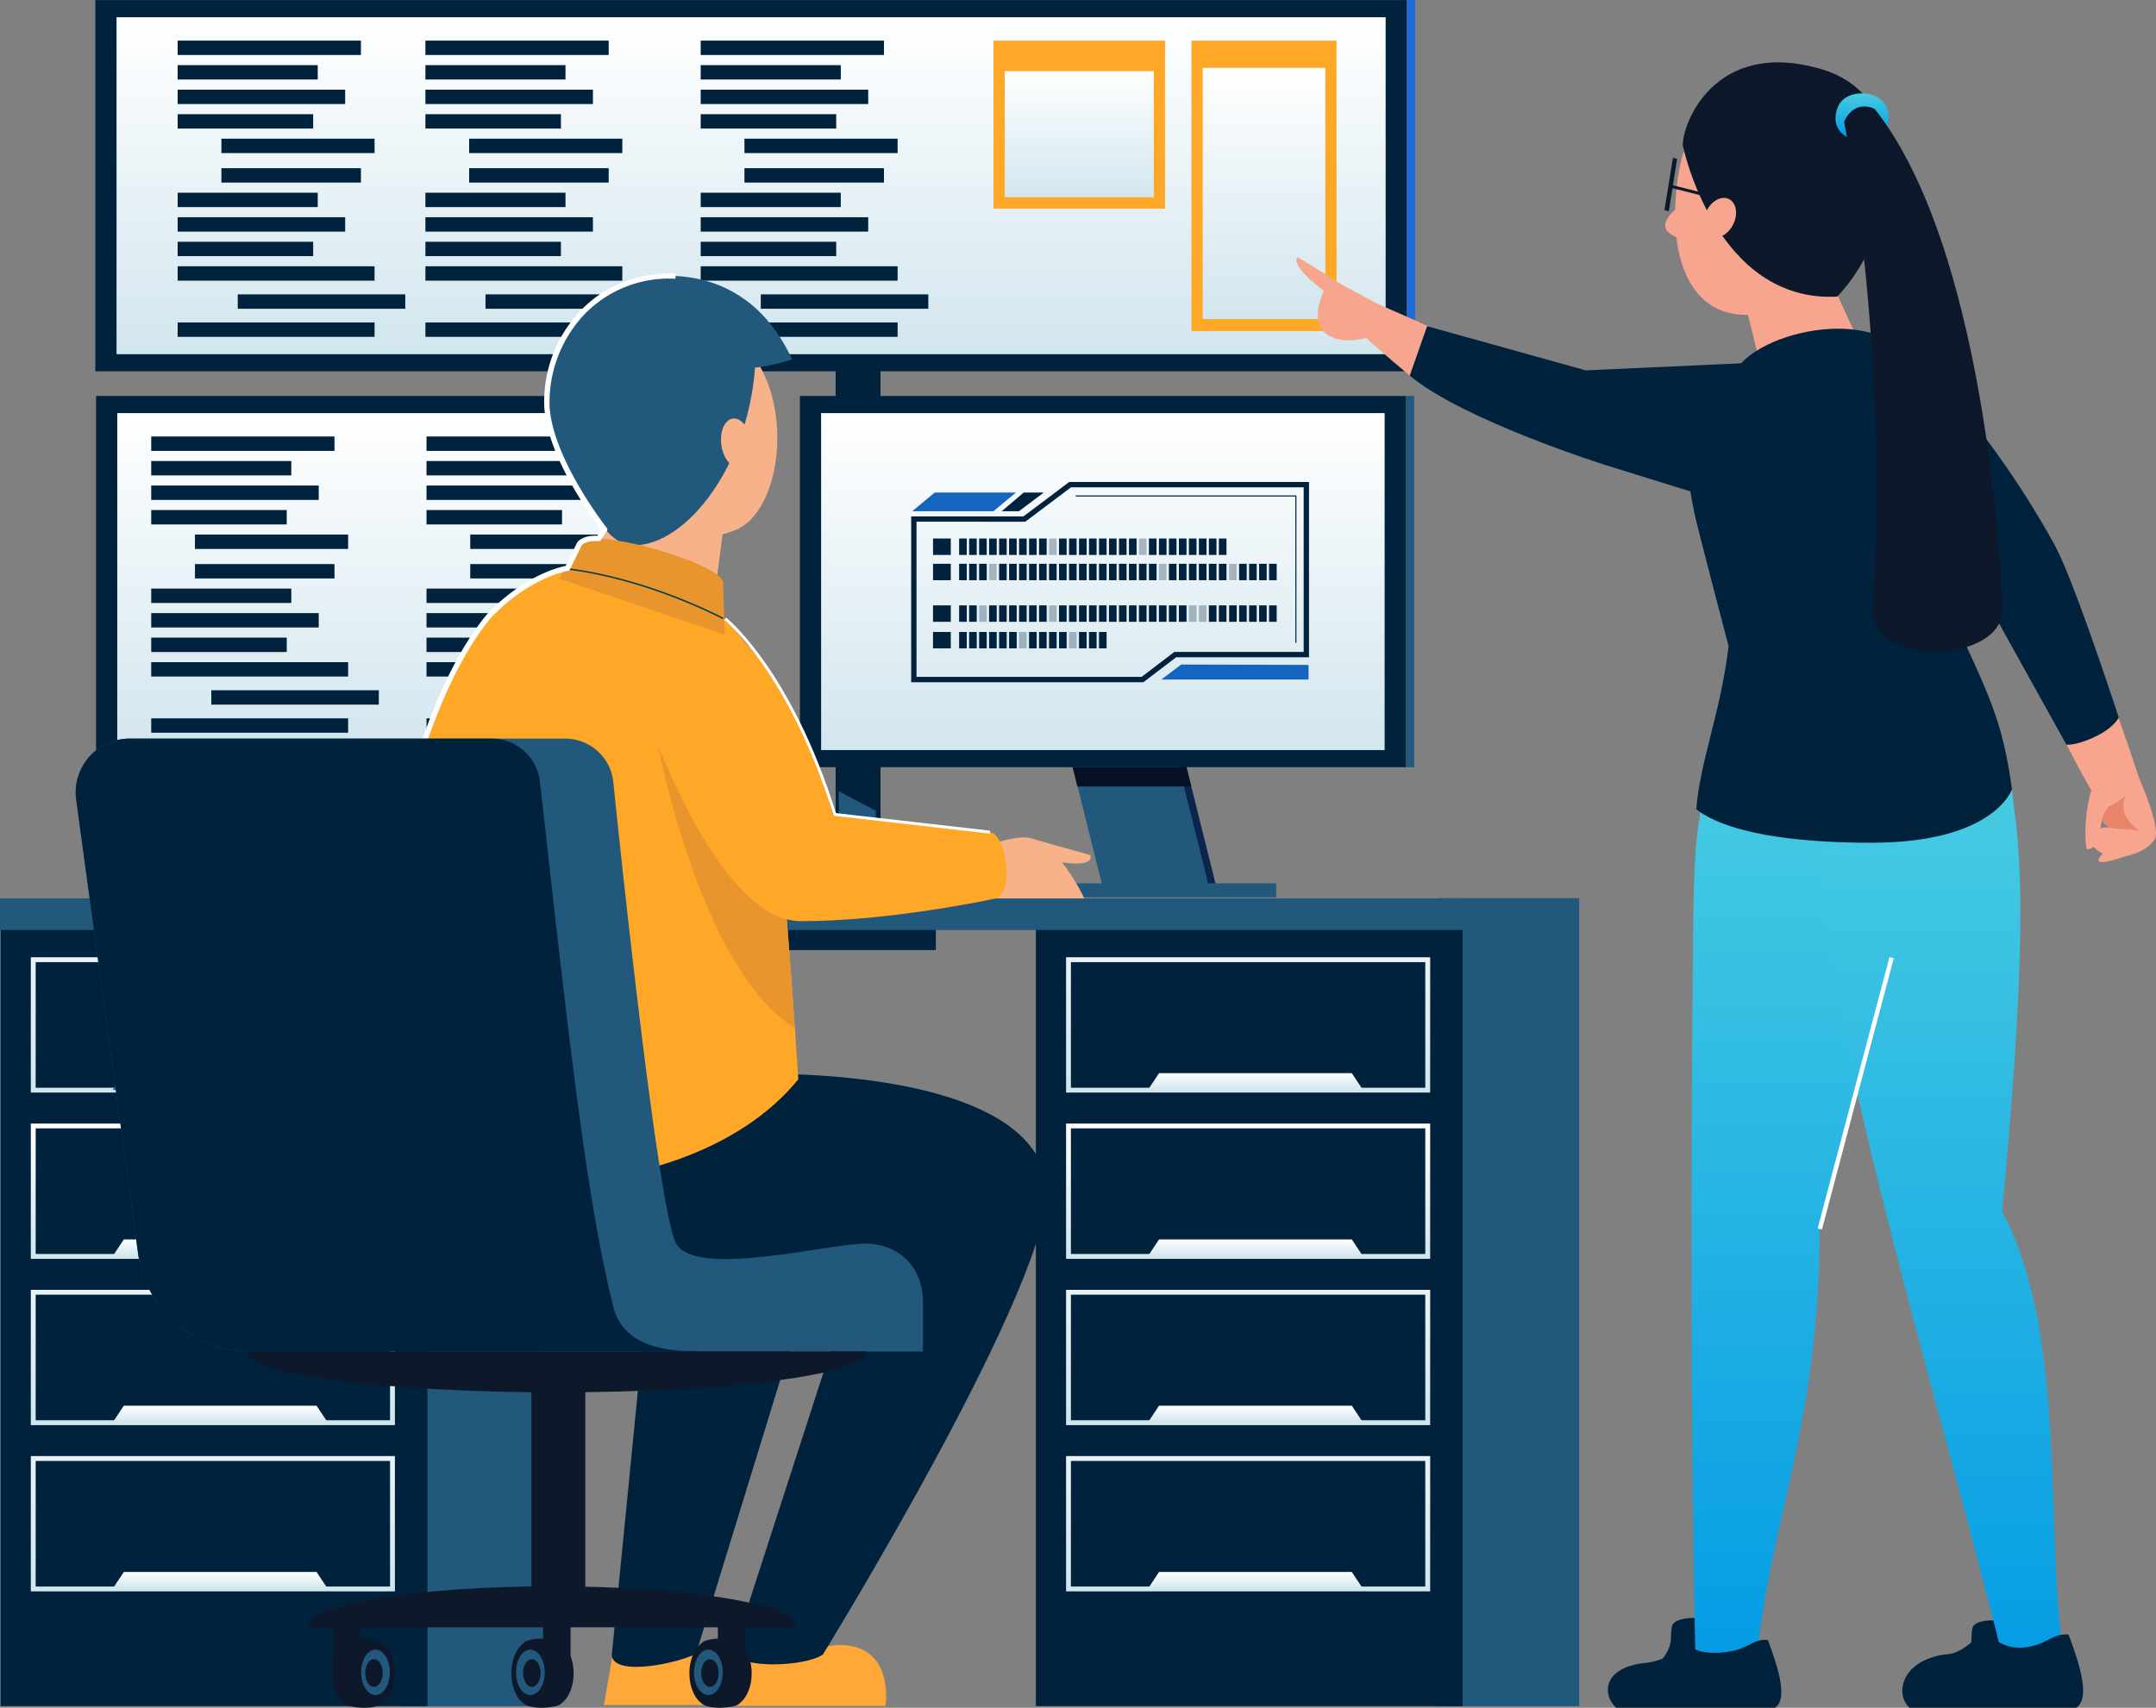 <svg id="Grupo_61698" data-name="Grupo 61698" xmlns="http://www.w3.org/2000/svg" xmlns:xlink="http://www.w3.org/1999/xlink" width="423.315" height="335.39" viewBox="0 0 423.315 335.39">
  <rect x="0" y="0" width="423.315" height="335.39" fill="#808080" stroke="none"/>
  <defs>
    <linearGradient id="linear-gradient" x1="0.5" x2="0.5" y2="1" gradientUnits="objectBoundingBox">
      <stop offset="0" stop-color="#fff"/>
      <stop offset="1" stop-color="#d2e6ee"/>
    </linearGradient>
    <linearGradient id="linear-gradient-21" x1="0.5" x2="0.5" y2="1" gradientUnits="objectBoundingBox">
      <stop offset="0" stop-color="#4dd0e1"/>
      <stop offset="1" stop-color="#039be5"/>
    </linearGradient>
  </defs>
  <g id="Grupo_61666" data-name="Grupo 61666" transform="translate(0 0)">
    <g id="Grupo_61627" data-name="Grupo 61627" transform="translate(151.955 44.013)">
      <rect id="Rectángulo_29704" data-name="Rectángulo 29704" width="31.785" height="14.792" transform="translate(0 127.776)" fill="#00223d"/>
      <rect id="Rectángulo_29705" data-name="Rectángulo 29705" width="8.812" height="132.182" transform="translate(12.116)" fill="#00223d"/>
      <path id="Trazado_131892" data-name="Trazado 131892" d="M944.393,1331.175l7.347,3.885v12.5h-7.347S944.6,1331.386,944.393,1331.175Z" transform="translate(-931.735 -1219.841)" fill="#21587b"/>
    </g>
    <g id="Grupo_61640" data-name="Grupo 61640" transform="translate(0 176.392)">
      <g id="Grupo_61633" data-name="Grupo 61633" transform="translate(0.121 5.719)">
        <rect id="Rectángulo_29706" data-name="Rectángulo 29706" width="27.621" height="152.955" transform="translate(79.067)" fill="#21587b"/>
        <g id="Grupo_61632" data-name="Grupo 61632">
          <rect id="Rectángulo_29707" data-name="Rectángulo 29707" width="83.797" height="152.955" fill="#00223d"/>
          <g id="Grupo_61628" data-name="Grupo 61628" transform="translate(5.929 5.887)">
            <path id="Trazado_131893" data-name="Trazado 131893" d="M726.763,1417.283h-71.49v-26.575h71.49Zm-70.534-.955h69.578v-24.664H656.23Z" transform="translate(-655.273 -1390.708)" fill="url(#linear-gradient)"/>
            <path id="Trazado_131894" data-name="Trazado 131894" d="M726.8,1435.509H684.567l2.192-3.3h37.848Z" transform="translate(-668.501 -1409.449)" fill="#1b57b3"/>
          </g>
          <g id="Grupo_61629" data-name="Grupo 61629" transform="translate(5.929 38.541)">
            <path id="Trazado_131895" data-name="Trazado 131895" d="M726.763,1476.824h-71.49v-26.575h71.49Zm-70.534-.955h69.578V1451.2H656.23Z" transform="translate(-655.273 -1450.249)" fill="url(#linear-gradient)"/>
            <path id="Trazado_131896" data-name="Trazado 131896" d="M726.8,1495.049H684.567l2.192-3.3h37.848Z" transform="translate(-668.501 -1468.99)" fill="url(#linear-gradient)"/>
          </g>
          <g id="Grupo_61630" data-name="Grupo 61630" transform="translate(5.929 71.195)">
            <path id="Trazado_131897" data-name="Trazado 131897" d="M726.763,1536.364h-71.49v-26.575h71.49Zm-70.534-.955h69.578v-24.664H656.23Z" transform="translate(-655.273 -1509.789)" fill="url(#linear-gradient)"/>
            <path id="Trazado_131898" data-name="Trazado 131898" d="M726.8,1554.589H684.567l2.192-3.3h37.848Z" transform="translate(-668.501 -1528.53)" fill="url(#linear-gradient)"/>
          </g>
          <g id="Grupo_61631" data-name="Grupo 61631" transform="translate(5.929 103.849)">
            <path id="Trazado_131899" data-name="Trazado 131899" d="M726.763,1595.905h-71.49V1569.33h71.49Zm-70.534-.956h69.578v-24.664H656.23Z" transform="translate(-655.273 -1569.33)" fill="url(#linear-gradient)"/>
            <path id="Trazado_131900" data-name="Trazado 131900" d="M726.8,1614.13H684.567l2.192-3.3h37.848Z" transform="translate(-668.501 -1588.071)" fill="url(#linear-gradient)"/>
          </g>
        </g>
      </g>
      <g id="Grupo_61639" data-name="Grupo 61639" transform="translate(203.383)">
        <rect id="Rectángulo_29708" data-name="Rectángulo 29708" width="27.621" height="158.674" transform="translate(79.067)" fill="#21587b"/>
        <g id="Grupo_61638" data-name="Grupo 61638" transform="translate(0 5.719)">
          <rect id="Rectángulo_29709" data-name="Rectángulo 29709" width="83.797" height="152.955" fill="#00223d"/>
          <g id="Grupo_61634" data-name="Grupo 61634" transform="translate(5.929 5.887)">
            <path id="Trazado_131901" data-name="Trazado 131901" d="M1097.385,1417.283H1025.9v-26.575h71.49Zm-70.534-.955h69.577v-24.664h-69.577Z" transform="translate(-1025.895 -1390.708)" fill="url(#linear-gradient)"/>
            <path id="Trazado_131902" data-name="Trazado 131902" d="M1097.42,1435.509h-42.231l2.192-3.3h37.848Z" transform="translate(-1039.123 -1409.449)" fill="url(#linear-gradient)"/>
          </g>
          <g id="Grupo_61635" data-name="Grupo 61635" transform="translate(5.929 38.541)">
            <path id="Trazado_131903" data-name="Trazado 131903" d="M1097.385,1476.824H1025.9v-26.575h71.49Zm-70.534-.955h69.577V1451.2h-69.577Z" transform="translate(-1025.895 -1450.249)" fill="url(#linear-gradient)"/>
            <path id="Trazado_131904" data-name="Trazado 131904" d="M1097.42,1495.049h-42.231l2.192-3.3h37.848Z" transform="translate(-1039.123 -1468.99)" fill="url(#linear-gradient)"/>
          </g>
          <g id="Grupo_61636" data-name="Grupo 61636" transform="translate(5.929 71.195)">
            <path id="Trazado_131905" data-name="Trazado 131905" d="M1097.385,1536.364H1025.9v-26.575h71.49Zm-70.534-.955h69.577v-24.664h-69.577Z" transform="translate(-1025.895 -1509.789)" fill="url(#linear-gradient)"/>
            <path id="Trazado_131906" data-name="Trazado 131906" d="M1097.42,1554.589h-42.231l2.192-3.3h37.848Z" transform="translate(-1039.123 -1528.53)" fill="url(#linear-gradient)"/>
          </g>
          <g id="Grupo_61637" data-name="Grupo 61637" transform="translate(5.929 103.849)">
            <path id="Trazado_131907" data-name="Trazado 131907" d="M1097.385,1595.905H1025.9V1569.33h71.49Zm-70.534-.956h69.577v-24.664h-69.577Z" transform="translate(-1025.895 -1569.33)" fill="url(#linear-gradient)"/>
            <path id="Trazado_131908" data-name="Trazado 131908" d="M1097.42,1614.13h-42.231l2.192-3.3h37.848Z" transform="translate(-1039.123 -1588.071)" fill="url(#linear-gradient)"/>
          </g>
        </g>
      </g>
      <rect id="Rectángulo_29710" data-name="Rectángulo 29710" width="287.182" height="6.21" transform="translate(0 0.04)" fill="#21587b"/>
    </g>
    <g id="Grupo_61647" data-name="Grupo 61647" transform="translate(18.859 77.747)">
      <g id="Grupo_61641" data-name="Grupo 61641" transform="translate(41.886 26.046)">
        <path id="Trazado_131909" data-name="Trazado 131909" d="M796.336,1308.623H775.458l-17.821-71.451h20.878Z" transform="translate(-756.192 -1237.172)" fill="#0b254d"/>
        <path id="Trazado_131910" data-name="Trazado 131910" d="M793.7,1308.623H772.823L755,1237.172H775.88Z" transform="translate(-755.002 -1237.172)" fill="#2475f2"/>
        <path id="Trazado_131911" data-name="Trazado 131911" d="M799.554,1326.431H777.2l-.939-3.763h22.355Z" transform="translate(-764.602 -1275.779)" fill="#0b254d"/>
      </g>
      <g id="Grupo_61646" data-name="Grupo 61646">
        <rect id="Rectángulo_29711" data-name="Rectángulo 29711" width="118.971" height="72.902" transform="translate(0 0.019)" fill="#00223d"/>
        <rect id="Rectángulo_29712" data-name="Rectángulo 29712" width="110.644" height="66.178" transform="translate(4.164 3.381)" fill="url(#linear-gradient)"/>
        <g id="Grupo_61643" data-name="Grupo 61643" transform="translate(10.832 7.976)">
          <g id="Grupo_61642" data-name="Grupo 61642">
            <rect id="Rectángulo_29713" data-name="Rectángulo 29713" width="35.983" height="2.823" fill="#00223d"/>
            <rect id="Rectángulo_29714" data-name="Rectángulo 29714" width="27.504" height="2.823" transform="translate(0 4.816)" fill="#00223d"/>
            <rect id="Rectángulo_29715" data-name="Rectángulo 29715" width="32.89" height="2.823" transform="translate(0 9.631)" fill="#00223d"/>
            <rect id="Rectángulo_29716" data-name="Rectángulo 29716" width="26.606" height="2.823" transform="translate(0 14.447)" fill="#00223d"/>
            <rect id="Rectángulo_29717" data-name="Rectángulo 29717" width="30.072" height="2.823" transform="translate(8.589 19.263)" fill="#00223d"/>
            <rect id="Rectángulo_29718" data-name="Rectángulo 29718" width="27.394" height="2.823" transform="translate(8.589 25.055)" fill="#00223d"/>
            <rect id="Rectángulo_29719" data-name="Rectángulo 29719" width="27.504" height="2.823" transform="translate(0 29.871)" fill="#00223d"/>
            <rect id="Rectángulo_29720" data-name="Rectángulo 29720" width="32.89" height="2.823" transform="translate(0 34.687)" fill="#00223d"/>
            <rect id="Rectángulo_29721" data-name="Rectángulo 29721" width="26.606" height="2.823" transform="translate(0 39.502)" fill="#00223d"/>
            <rect id="Rectángulo_29722" data-name="Rectángulo 29722" width="38.661" height="2.823" transform="translate(0 44.318)" fill="#00223d"/>
            <rect id="Rectángulo_29723" data-name="Rectángulo 29723" width="32.89" height="2.823" transform="translate(11.798 49.836)" fill="#00223d"/>
            <rect id="Rectángulo_29724" data-name="Rectángulo 29724" width="38.661" height="2.823" transform="translate(0 55.354)" fill="#00223d"/>
          </g>
        </g>
        <g id="Grupo_61645" data-name="Grupo 61645" transform="translate(64.883 7.976)">
          <g id="Grupo_61644" data-name="Grupo 61644">
            <rect id="Rectángulo_29725" data-name="Rectángulo 29725" width="35.983" height="2.823" fill="#00223d"/>
            <rect id="Rectángulo_29726" data-name="Rectángulo 29726" width="27.504" height="2.823" transform="translate(0 4.816)" fill="#00223d"/>
            <rect id="Rectángulo_29727" data-name="Rectángulo 29727" width="32.89" height="2.823" transform="translate(0 9.631)" fill="#00223d"/>
            <rect id="Rectángulo_29728" data-name="Rectángulo 29728" width="26.607" height="2.823" transform="translate(0 14.447)" fill="#00223d"/>
            <rect id="Rectángulo_29729" data-name="Rectángulo 29729" width="30.072" height="2.823" transform="translate(8.589 19.263)" fill="#00223d"/>
            <rect id="Rectángulo_29730" data-name="Rectángulo 29730" width="27.394" height="2.823" transform="translate(8.589 25.055)" fill="#00223d"/>
            <rect id="Rectángulo_29731" data-name="Rectángulo 29731" width="27.504" height="2.823" transform="translate(0 29.871)" fill="#00223d"/>
            <rect id="Rectángulo_29732" data-name="Rectángulo 29732" width="32.89" height="2.823" transform="translate(0 34.687)" fill="#00223d"/>
            <rect id="Rectángulo_29733" data-name="Rectángulo 29733" width="26.607" height="2.823" transform="translate(0 39.502)" fill="#00223d"/>
            <rect id="Rectángulo_29734" data-name="Rectángulo 29734" width="38.661" height="2.823" transform="translate(0 44.318)" fill="#00223d"/>
            <rect id="Rectángulo_29735" data-name="Rectángulo 29735" width="32.89" height="2.823" transform="translate(11.798 49.836)" fill="#00223d"/>
            <rect id="Rectángulo_29736" data-name="Rectángulo 29736" width="38.661" height="2.823" transform="translate(0 55.354)" fill="#00223d"/>
          </g>
        </g>
        <rect id="Rectángulo_29737" data-name="Rectángulo 29737" width="1.638" height="72.919" transform="translate(118.962)" fill="#15458c"/>
      </g>
      <rect id="Rectángulo_29738" data-name="Rectángulo 29738" width="57.283" height="2.742" transform="translate(36.225 95.738)" fill="#2475f2"/>
    </g>
    <g id="Grupo_61657" data-name="Grupo 61657" transform="translate(157.055 77.747)">
      <g id="Grupo_61648" data-name="Grupo 61648" transform="translate(41.886 26.046)">
        <path id="Trazado_131912" data-name="Trazado 131912" d="M1048.318,1308.623H1027.44l-17.821-71.451H1030.5Z" transform="translate(-1008.174 -1237.172)" fill="#0b254d"/>
        <path id="Trazado_131913" data-name="Trazado 131913" d="M1045.682,1308.623H1024.8l-17.82-71.451h20.878Z" transform="translate(-1006.984 -1237.172)" fill="#21587b"/>
        <path id="Trazado_131914" data-name="Trazado 131914" d="M1051.535,1326.431h-22.354l-.938-3.763H1050.6Z" transform="translate(-1016.584 -1275.779)" fill="#051226"/>
      </g>
      <g id="Grupo_61656" data-name="Grupo 61656">
        <rect id="Rectángulo_29739" data-name="Rectángulo 29739" width="118.971" height="72.902" transform="translate(0 0.019)" fill="#00223d"/>
        <rect id="Rectángulo_29740" data-name="Rectángulo 29740" width="110.644" height="66.178" transform="translate(4.164 3.381)" fill="url(#linear-gradient)"/>
        <g id="Grupo_61655" data-name="Grupo 61655" transform="translate(21.849 16.911)">
          <g id="Grupo_61650" data-name="Grupo 61650">
            <path id="Trazado_131915" data-name="Trazado 131915" d="M1016.045,1259.836H970.451V1227.27H992.5l8.977-6.754h47.083v34.427H1022.47Zm-44.547-1.047h44.193l6.424-4.893h25.4v-32.332H1001.83l-8.977,6.753H971.5Z" transform="translate(-970.451 -1220.516)" fill="#00223d"/>
            <g id="Grupo_61649" data-name="Grupo 61649" transform="translate(0.21 2.074)">
              <path id="Trazado_131916" data-name="Trazado 131916" d="M991.184,1224.3l-4.4,3.661H970.834l4.405-3.661Z" transform="translate(-970.834 -1224.298)" fill="#1565c0"/>
              <path id="Trazado_131917" data-name="Trazado 131917" d="M1011.12,1224.3l-4.857,3.661h-3.388l4.3-3.661Z" transform="translate(-985.302 -1224.298)" fill="#00223d"/>
            </g>
            <path id="Trazado_131918" data-name="Trazado 131918" d="M1063.9,1285.88l-3.915,2.95H1088.9v-2.875Z" transform="translate(-1010.881 -1250.032)" fill="#1565c0"/>
            <path id="Trazado_131919" data-name="Trazado 131919" d="M1072.686,1254.246h-.209v-28.713h-43.124v-.21h43.334Z" transform="translate(-997.049 -1222.687)" fill="#00223d"/>
          </g>
          <g id="Grupo_61651" data-name="Grupo 61651" transform="translate(4.291 11.101)">
            <rect id="Rectángulo_29741" data-name="Rectángulo 29741" width="3.484" height="3.225" fill="#00223d"/>
            <rect id="Rectángulo_29742" data-name="Rectángulo 29742" width="1.497" height="3.225" transform="translate(5.123)" fill="#00223d"/>
            <rect id="Rectángulo_29743" data-name="Rectángulo 29743" width="1.497" height="3.225" transform="translate(7.084)" fill="#00223d"/>
            <rect id="Rectángulo_29744" data-name="Rectángulo 29744" width="1.497" height="3.225" transform="translate(9.046)" fill="#00223d"/>
            <rect id="Rectángulo_29745" data-name="Rectángulo 29745" width="1.497" height="3.225" transform="translate(11.007)" fill="#00223d"/>
            <rect id="Rectángulo_29746" data-name="Rectángulo 29746" width="1.497" height="3.225" transform="translate(12.968)" fill="#00223d"/>
            <rect id="Rectángulo_29747" data-name="Rectángulo 29747" width="1.497" height="3.225" transform="translate(14.93)" fill="#00223d"/>
            <rect id="Rectángulo_29748" data-name="Rectángulo 29748" width="1.497" height="3.225" transform="translate(16.891)" fill="#00223d"/>
            <rect id="Rectángulo_29749" data-name="Rectángulo 29749" width="1.497" height="3.225" transform="translate(18.852)" fill="#00223d"/>
            <rect id="Rectángulo_29750" data-name="Rectángulo 29750" width="1.497" height="3.225" transform="translate(20.814)" fill="#00223d"/>
            <rect id="Rectángulo_29751" data-name="Rectángulo 29751" width="1.497" height="3.225" transform="translate(22.775)" fill="#00223d" opacity="0.3"/>
            <rect id="Rectángulo_29752" data-name="Rectángulo 29752" width="1.497" height="3.225" transform="translate(24.736)" fill="#00223d"/>
            <rect id="Rectángulo_29753" data-name="Rectángulo 29753" width="1.497" height="3.225" transform="translate(26.698)" fill="#00223d"/>
            <rect id="Rectángulo_29754" data-name="Rectángulo 29754" width="1.497" height="3.225" transform="translate(28.659)" fill="#00223d"/>
            <rect id="Rectángulo_29755" data-name="Rectángulo 29755" width="1.497" height="3.225" transform="translate(30.62)" fill="#00223d"/>
            <rect id="Rectángulo_29756" data-name="Rectángulo 29756" width="1.497" height="3.225" transform="translate(32.582)" fill="#00223d"/>
            <rect id="Rectángulo_29757" data-name="Rectángulo 29757" width="1.497" height="3.225" transform="translate(34.543)" fill="#00223d"/>
            <rect id="Rectángulo_29758" data-name="Rectángulo 29758" width="1.497" height="3.225" transform="translate(36.505)" fill="#00223d"/>
            <rect id="Rectángulo_29759" data-name="Rectángulo 29759" width="1.497" height="3.225" transform="translate(38.466)" fill="#00223d"/>
            <rect id="Rectángulo_29760" data-name="Rectángulo 29760" width="1.497" height="3.225" transform="translate(40.427)" fill="#00223d" opacity="0.3"/>
            <rect id="Rectángulo_29761" data-name="Rectángulo 29761" width="1.497" height="3.225" transform="translate(42.389)" fill="#00223d"/>
            <rect id="Rectángulo_29762" data-name="Rectángulo 29762" width="1.497" height="3.225" transform="translate(44.35)" fill="#00223d"/>
            <rect id="Rectángulo_29763" data-name="Rectángulo 29763" width="1.497" height="3.225" transform="translate(46.311)" fill="#00223d"/>
            <rect id="Rectángulo_29764" data-name="Rectángulo 29764" width="1.497" height="3.225" transform="translate(48.273)" fill="#00223d"/>
            <rect id="Rectángulo_29765" data-name="Rectángulo 29765" width="1.497" height="3.225" transform="translate(50.234)" fill="#00223d"/>
            <rect id="Rectángulo_29766" data-name="Rectángulo 29766" width="1.497" height="3.225" transform="translate(52.195)" fill="#00223d"/>
            <rect id="Rectángulo_29767" data-name="Rectángulo 29767" width="1.497" height="3.225" transform="translate(54.157)" fill="#00223d"/>
            <rect id="Rectángulo_29768" data-name="Rectángulo 29768" width="1.497" height="3.225" transform="translate(56.118)" fill="#00223d"/>
          </g>
          <g id="Grupo_61652" data-name="Grupo 61652" transform="translate(4.291 16.065)">
            <rect id="Rectángulo_29769" data-name="Rectángulo 29769" width="3.484" height="3.225" fill="#00223d"/>
            <rect id="Rectángulo_29770" data-name="Rectángulo 29770" width="1.497" height="3.225" transform="translate(5.123)" fill="#00223d"/>
            <rect id="Rectángulo_29771" data-name="Rectángulo 29771" width="1.497" height="3.225" transform="translate(7.084)" fill="#00223d"/>
            <rect id="Rectángulo_29772" data-name="Rectángulo 29772" width="1.497" height="3.225" transform="translate(9.046)" fill="#00223d"/>
            <rect id="Rectángulo_29773" data-name="Rectángulo 29773" width="1.497" height="3.225" transform="translate(11.007)" fill="#00223d" opacity="0.3"/>
            <rect id="Rectángulo_29774" data-name="Rectángulo 29774" width="1.497" height="3.225" transform="translate(12.968)" fill="#00223d"/>
            <rect id="Rectángulo_29775" data-name="Rectángulo 29775" width="1.497" height="3.225" transform="translate(14.93)" fill="#00223d"/>
            <rect id="Rectángulo_29776" data-name="Rectángulo 29776" width="1.497" height="3.225" transform="translate(16.891)" fill="#00223d"/>
            <rect id="Rectángulo_29777" data-name="Rectángulo 29777" width="1.497" height="3.225" transform="translate(18.852)" fill="#00223d"/>
            <rect id="Rectángulo_29778" data-name="Rectángulo 29778" width="1.497" height="3.225" transform="translate(20.814)" fill="#00223d"/>
            <rect id="Rectángulo_29779" data-name="Rectángulo 29779" width="1.497" height="3.225" transform="translate(22.775)" fill="#00223d"/>
            <rect id="Rectángulo_29780" data-name="Rectángulo 29780" width="1.497" height="3.225" transform="translate(24.736)" fill="#00223d"/>
            <rect id="Rectángulo_29781" data-name="Rectángulo 29781" width="1.497" height="3.225" transform="translate(26.698)" fill="#00223d"/>
            <rect id="Rectángulo_29782" data-name="Rectángulo 29782" width="1.497" height="3.225" transform="translate(28.659)" fill="#00223d"/>
            <rect id="Rectángulo_29783" data-name="Rectángulo 29783" width="1.497" height="3.225" transform="translate(30.62)" fill="#00223d"/>
            <rect id="Rectángulo_29784" data-name="Rectángulo 29784" width="1.497" height="3.225" transform="translate(32.582)" fill="#00223d"/>
            <rect id="Rectángulo_29785" data-name="Rectángulo 29785" width="1.497" height="3.225" transform="translate(34.543)" fill="#00223d"/>
            <rect id="Rectángulo_29786" data-name="Rectángulo 29786" width="1.497" height="3.225" transform="translate(36.505)" fill="#00223d"/>
            <rect id="Rectángulo_29787" data-name="Rectángulo 29787" width="1.497" height="3.225" transform="translate(38.466)" fill="#00223d"/>
            <rect id="Rectángulo_29788" data-name="Rectángulo 29788" width="1.497" height="3.225" transform="translate(40.427)" fill="#00223d"/>
            <rect id="Rectángulo_29789" data-name="Rectángulo 29789" width="1.497" height="3.225" transform="translate(42.389)" fill="#00223d"/>
            <rect id="Rectángulo_29790" data-name="Rectángulo 29790" width="1.497" height="3.225" transform="translate(44.35)" fill="#00223d" opacity="0.3"/>
            <rect id="Rectángulo_29791" data-name="Rectángulo 29791" width="1.497" height="3.225" transform="translate(46.311)" fill="#00223d"/>
            <rect id="Rectángulo_29792" data-name="Rectángulo 29792" width="1.497" height="3.225" transform="translate(48.273)" fill="#00223d"/>
            <rect id="Rectángulo_29793" data-name="Rectángulo 29793" width="1.497" height="3.225" transform="translate(50.234)" fill="#00223d"/>
            <rect id="Rectángulo_29794" data-name="Rectángulo 29794" width="1.497" height="3.225" transform="translate(52.195)" fill="#00223d"/>
            <rect id="Rectángulo_29795" data-name="Rectángulo 29795" width="1.497" height="3.225" transform="translate(54.157)" fill="#00223d"/>
            <rect id="Rectángulo_29796" data-name="Rectángulo 29796" width="1.497" height="3.225" transform="translate(56.118)" fill="#00223d"/>
            <rect id="Rectángulo_29797" data-name="Rectángulo 29797" width="1.497" height="3.225" transform="translate(58.131)" fill="#00223d" opacity="0.3"/>
            <rect id="Rectángulo_29798" data-name="Rectángulo 29798" width="1.497" height="3.225" transform="translate(60.093)" fill="#00223d"/>
            <rect id="Rectángulo_29799" data-name="Rectángulo 29799" width="1.497" height="3.225" transform="translate(62.054)" fill="#00223d"/>
            <rect id="Rectángulo_29800" data-name="Rectángulo 29800" width="1.497" height="3.225" transform="translate(64.015)" fill="#00223d"/>
            <rect id="Rectángulo_29801" data-name="Rectángulo 29801" width="1.497" height="3.225" transform="translate(65.977)" fill="#00223d"/>
          </g>
          <g id="Grupo_61653" data-name="Grupo 61653" transform="translate(4.291 24.233)">
            <rect id="Rectángulo_29802" data-name="Rectángulo 29802" width="3.484" height="3.225" fill="#00223d"/>
            <rect id="Rectángulo_29803" data-name="Rectángulo 29803" width="1.497" height="3.225" transform="translate(5.123)" fill="#00223d"/>
            <rect id="Rectángulo_29804" data-name="Rectángulo 29804" width="1.497" height="3.225" transform="translate(7.084)" fill="#00223d"/>
            <rect id="Rectángulo_29805" data-name="Rectángulo 29805" width="1.497" height="3.225" transform="translate(9.046)" fill="#00223d" opacity="0.3"/>
            <rect id="Rectángulo_29806" data-name="Rectángulo 29806" width="1.497" height="3.225" transform="translate(11.007)" fill="#00223d"/>
            <rect id="Rectángulo_29807" data-name="Rectángulo 29807" width="1.497" height="3.225" transform="translate(12.968)" fill="#00223d"/>
            <rect id="Rectángulo_29808" data-name="Rectángulo 29808" width="1.497" height="3.225" transform="translate(14.93)" fill="#00223d"/>
            <rect id="Rectángulo_29809" data-name="Rectángulo 29809" width="1.497" height="3.225" transform="translate(16.891)" fill="#00223d"/>
            <rect id="Rectángulo_29810" data-name="Rectángulo 29810" width="1.497" height="3.225" transform="translate(18.852)" fill="#00223d"/>
            <rect id="Rectángulo_29811" data-name="Rectángulo 29811" width="1.497" height="3.225" transform="translate(20.814)" fill="#00223d"/>
            <rect id="Rectángulo_29812" data-name="Rectángulo 29812" width="1.497" height="3.225" transform="translate(22.775)" fill="#00223d" opacity="0.3"/>
            <rect id="Rectángulo_29813" data-name="Rectángulo 29813" width="1.497" height="3.225" transform="translate(24.736)" fill="#00223d"/>
            <rect id="Rectángulo_29814" data-name="Rectángulo 29814" width="1.497" height="3.225" transform="translate(26.698)" fill="#00223d"/>
            <rect id="Rectángulo_29815" data-name="Rectángulo 29815" width="1.497" height="3.225" transform="translate(28.659)" fill="#00223d"/>
            <rect id="Rectángulo_29816" data-name="Rectángulo 29816" width="1.497" height="3.225" transform="translate(30.62)" fill="#00223d"/>
            <rect id="Rectángulo_29817" data-name="Rectángulo 29817" width="1.497" height="3.225" transform="translate(32.582)" fill="#00223d"/>
            <rect id="Rectángulo_29818" data-name="Rectángulo 29818" width="1.497" height="3.225" transform="translate(34.543)" fill="#00223d"/>
            <rect id="Rectángulo_29819" data-name="Rectángulo 29819" width="1.497" height="3.225" transform="translate(36.505)" fill="#00223d"/>
            <rect id="Rectángulo_29820" data-name="Rectángulo 29820" width="1.497" height="3.225" transform="translate(38.466)" fill="#00223d"/>
            <rect id="Rectángulo_29821" data-name="Rectángulo 29821" width="1.497" height="3.225" transform="translate(40.427)" fill="#00223d"/>
            <rect id="Rectángulo_29822" data-name="Rectángulo 29822" width="1.497" height="3.225" transform="translate(42.389)" fill="#00223d"/>
            <rect id="Rectángulo_29823" data-name="Rectángulo 29823" width="1.497" height="3.225" transform="translate(44.35)" fill="#00223d"/>
            <rect id="Rectángulo_29824" data-name="Rectángulo 29824" width="1.497" height="3.225" transform="translate(46.311)" fill="#00223d"/>
            <rect id="Rectángulo_29825" data-name="Rectángulo 29825" width="1.497" height="3.225" transform="translate(48.273)" fill="#00223d"/>
            <rect id="Rectángulo_29826" data-name="Rectángulo 29826" width="1.497" height="3.225" transform="translate(50.234)" fill="#00223d" opacity="0.3"/>
            <rect id="Rectángulo_29827" data-name="Rectángulo 29827" width="1.497" height="3.225" transform="translate(52.195)" fill="#00223d" opacity="0.3"/>
            <rect id="Rectángulo_29828" data-name="Rectángulo 29828" width="1.497" height="3.225" transform="translate(54.157)" fill="#00223d"/>
            <rect id="Rectángulo_29829" data-name="Rectángulo 29829" width="1.497" height="3.225" transform="translate(56.118)" fill="#00223d"/>
            <rect id="Rectángulo_29830" data-name="Rectángulo 29830" width="1.497" height="3.225" transform="translate(58.131)" fill="#00223d"/>
            <rect id="Rectángulo_29831" data-name="Rectángulo 29831" width="1.497" height="3.225" transform="translate(60.093)" fill="#00223d"/>
            <rect id="Rectángulo_29832" data-name="Rectángulo 29832" width="1.497" height="3.225" transform="translate(62.054)" fill="#00223d"/>
            <rect id="Rectángulo_29833" data-name="Rectángulo 29833" width="1.497" height="3.225" transform="translate(64.015)" fill="#00223d"/>
            <rect id="Rectángulo_29834" data-name="Rectángulo 29834" width="1.497" height="3.225" transform="translate(65.977)" fill="#00223d"/>
          </g>
          <g id="Grupo_61654" data-name="Grupo 61654" transform="translate(4.291 29.456)">
            <rect id="Rectángulo_29835" data-name="Rectángulo 29835" width="3.484" height="3.225" fill="#00223d"/>
            <rect id="Rectángulo_29836" data-name="Rectángulo 29836" width="1.497" height="3.225" transform="translate(5.123)" fill="#00223d"/>
            <rect id="Rectángulo_29837" data-name="Rectángulo 29837" width="1.497" height="3.225" transform="translate(7.084)" fill="#00223d"/>
            <rect id="Rectángulo_29838" data-name="Rectángulo 29838" width="1.497" height="3.225" transform="translate(9.046)" fill="#00223d"/>
            <rect id="Rectángulo_29839" data-name="Rectángulo 29839" width="1.497" height="3.225" transform="translate(11.007)" fill="#00223d"/>
            <rect id="Rectángulo_29840" data-name="Rectángulo 29840" width="1.497" height="3.225" transform="translate(12.968)" fill="#00223d"/>
            <rect id="Rectángulo_29841" data-name="Rectángulo 29841" width="1.497" height="3.225" transform="translate(14.93)" fill="#00223d"/>
            <rect id="Rectángulo_29842" data-name="Rectángulo 29842" width="1.497" height="3.225" transform="translate(16.891)" fill="#00223d" opacity="0.3"/>
            <rect id="Rectángulo_29843" data-name="Rectángulo 29843" width="1.497" height="3.225" transform="translate(18.852)" fill="#00223d"/>
            <rect id="Rectángulo_29844" data-name="Rectángulo 29844" width="1.497" height="3.225" transform="translate(20.814)" fill="#00223d"/>
            <rect id="Rectángulo_29845" data-name="Rectángulo 29845" width="1.497" height="3.225" transform="translate(22.775)" fill="#00223d"/>
            <rect id="Rectángulo_29846" data-name="Rectángulo 29846" width="1.497" height="3.225" transform="translate(24.736)" fill="#00223d"/>
            <rect id="Rectángulo_29847" data-name="Rectángulo 29847" width="1.497" height="3.225" transform="translate(26.698)" fill="#00223d" opacity="0.3"/>
            <rect id="Rectángulo_29848" data-name="Rectángulo 29848" width="1.497" height="3.225" transform="translate(28.659)" fill="#00223d"/>
            <rect id="Rectángulo_29849" data-name="Rectángulo 29849" width="1.497" height="3.225" transform="translate(30.62)" fill="#00223d"/>
            <rect id="Rectángulo_29850" data-name="Rectángulo 29850" width="1.497" height="3.225" transform="translate(32.582)" fill="#00223d"/>
          </g>
        </g>
        <rect id="Rectángulo_29851" data-name="Rectángulo 29851" width="1.638" height="72.919" transform="translate(118.962)" fill="#21587b"/>
      </g>
      <rect id="Rectángulo_29852" data-name="Rectángulo 29852" width="57.283" height="2.742" transform="translate(36.225 95.738)" fill="#21587b"/>
    </g>
    <g id="Grupo_61665" data-name="Grupo 61665" transform="translate(18.716)">
      <g id="Grupo_61664" data-name="Grupo 61664">
        <rect id="Rectángulo_29853" data-name="Rectángulo 29853" width="257.51" height="72.902" transform="translate(0 0.019)" fill="#00223d"/>
        <rect id="Rectángulo_29854" data-name="Rectángulo 29854" width="249.183" height="66.178" transform="translate(4.164 3.381)" fill="url(#linear-gradient)"/>
        <g id="Grupo_61659" data-name="Grupo 61659" transform="translate(64.81 7.976)">
          <g id="Grupo_61658" data-name="Grupo 61658">
            <rect id="Rectángulo_29855" data-name="Rectángulo 29855" width="35.983" height="2.823" fill="#00223d"/>
            <rect id="Rectángulo_29856" data-name="Rectángulo 29856" width="27.504" height="2.823" transform="translate(0 4.816)" fill="#00223d"/>
            <rect id="Rectángulo_29857" data-name="Rectángulo 29857" width="32.89" height="2.823" transform="translate(0 9.631)" fill="#00223d"/>
            <rect id="Rectángulo_29858" data-name="Rectángulo 29858" width="26.606" height="2.823" transform="translate(0 14.447)" fill="#00223d"/>
            <rect id="Rectángulo_29859" data-name="Rectángulo 29859" width="30.072" height="2.823" transform="translate(8.589 19.263)" fill="#00223d"/>
            <rect id="Rectángulo_29860" data-name="Rectángulo 29860" width="27.394" height="2.823" transform="translate(8.589 25.055)" fill="#00223d"/>
            <rect id="Rectángulo_29861" data-name="Rectángulo 29861" width="27.504" height="2.823" transform="translate(0 29.871)" fill="#00223d"/>
            <rect id="Rectángulo_29862" data-name="Rectángulo 29862" width="32.89" height="2.823" transform="translate(0 34.687)" fill="#00223d"/>
            <rect id="Rectángulo_29863" data-name="Rectángulo 29863" width="26.606" height="2.823" transform="translate(0 39.502)" fill="#00223d"/>
            <rect id="Rectángulo_29864" data-name="Rectángulo 29864" width="38.661" height="2.823" transform="translate(0 44.318)" fill="#00223d"/>
            <rect id="Rectángulo_29865" data-name="Rectángulo 29865" width="32.89" height="2.823" transform="translate(11.798 49.836)" fill="#00223d"/>
            <rect id="Rectángulo_29866" data-name="Rectángulo 29866" width="38.661" height="2.823" transform="translate(0 55.354)" fill="#00223d"/>
          </g>
        </g>
        <g id="Grupo_61661" data-name="Grupo 61661" transform="translate(16.165 7.976)">
          <g id="Grupo_61660" data-name="Grupo 61660">
            <rect id="Rectángulo_29867" data-name="Rectángulo 29867" width="35.983" height="2.823" fill="#00223d"/>
            <rect id="Rectángulo_29868" data-name="Rectángulo 29868" width="27.504" height="2.823" transform="translate(0 4.816)" fill="#00223d"/>
            <rect id="Rectángulo_29869" data-name="Rectángulo 29869" width="32.89" height="2.823" transform="translate(0 9.631)" fill="#00223d"/>
            <rect id="Rectángulo_29870" data-name="Rectángulo 29870" width="26.606" height="2.823" transform="translate(0 14.447)" fill="#00223d"/>
            <rect id="Rectángulo_29871" data-name="Rectángulo 29871" width="30.072" height="2.823" transform="translate(8.589 19.263)" fill="#00223d"/>
            <rect id="Rectángulo_29872" data-name="Rectángulo 29872" width="27.394" height="2.823" transform="translate(8.589 25.055)" fill="#00223d"/>
            <rect id="Rectángulo_29873" data-name="Rectángulo 29873" width="27.504" height="2.823" transform="translate(0 29.871)" fill="#00223d"/>
            <rect id="Rectángulo_29874" data-name="Rectángulo 29874" width="32.89" height="2.823" transform="translate(0 34.687)" fill="#00223d"/>
            <rect id="Rectángulo_29875" data-name="Rectángulo 29875" width="26.606" height="2.823" transform="translate(0 39.502)" fill="#00223d"/>
            <rect id="Rectángulo_29876" data-name="Rectángulo 29876" width="38.661" height="2.823" transform="translate(0 44.318)" fill="#00223d"/>
            <rect id="Rectángulo_29877" data-name="Rectángulo 29877" width="32.89" height="2.823" transform="translate(11.798 49.836)" fill="#00223d"/>
            <rect id="Rectángulo_29878" data-name="Rectángulo 29878" width="38.661" height="2.823" transform="translate(0 55.354)" fill="#00223d"/>
          </g>
        </g>
        <g id="Grupo_61663" data-name="Grupo 61663" transform="translate(118.861 7.976)">
          <g id="Grupo_61662" data-name="Grupo 61662">
            <rect id="Rectángulo_29879" data-name="Rectángulo 29879" width="35.983" height="2.823" fill="#00223d"/>
            <rect id="Rectángulo_29880" data-name="Rectángulo 29880" width="27.504" height="2.823" transform="translate(0 4.816)" fill="#00223d"/>
            <rect id="Rectángulo_29881" data-name="Rectángulo 29881" width="32.89" height="2.823" transform="translate(0 9.631)" fill="#00223d"/>
            <rect id="Rectángulo_29882" data-name="Rectángulo 29882" width="26.607" height="2.823" transform="translate(0 14.447)" fill="#00223d"/>
            <rect id="Rectángulo_29883" data-name="Rectángulo 29883" width="30.072" height="2.823" transform="translate(8.589 19.263)" fill="#00223d"/>
            <rect id="Rectángulo_29884" data-name="Rectángulo 29884" width="27.394" height="2.823" transform="translate(8.589 25.055)" fill="#00223d"/>
            <rect id="Rectángulo_29885" data-name="Rectángulo 29885" width="27.504" height="2.823" transform="translate(0 29.871)" fill="#00223d"/>
            <rect id="Rectángulo_29886" data-name="Rectángulo 29886" width="32.89" height="2.823" transform="translate(0 34.687)" fill="#00223d"/>
            <rect id="Rectángulo_29887" data-name="Rectángulo 29887" width="26.607" height="2.823" transform="translate(0 39.502)" fill="#00223d"/>
            <rect id="Rectángulo_29888" data-name="Rectángulo 29888" width="38.661" height="2.823" transform="translate(0 44.318)" fill="#00223d"/>
            <rect id="Rectángulo_29889" data-name="Rectángulo 29889" width="32.89" height="2.823" transform="translate(11.798 49.836)" fill="#00223d"/>
            <rect id="Rectángulo_29890" data-name="Rectángulo 29890" width="38.661" height="2.823" transform="translate(0 55.354)" fill="#00223d"/>
          </g>
        </g>
        <rect id="Rectángulo_29891" data-name="Rectángulo 29891" width="1.638" height="72.919" transform="translate(257.501)" fill="#2069d9"/>
      </g>
      <rect id="Rectángulo_29892" data-name="Rectángulo 29892" width="33.674" height="32.992" transform="translate(176.354 7.978)" fill="#ffa726"/>
      <rect id="Rectángulo_29893" data-name="Rectángulo 29893" width="28.481" height="57.043" transform="translate(215.22 7.978)" fill="#ffa726"/>
      <rect id="Rectángulo_29894" data-name="Rectángulo 29894" width="29.268" height="24.784" transform="translate(178.557 13.958)" fill="url(#linear-gradient)"/>
      <rect id="Rectángulo_29895" data-name="Rectángulo 29895" width="24.075" height="49.332" transform="translate(217.423 13.328)" fill="url(#linear-gradient)"/>
    </g>
  </g>
  <g id="Grupo_61680" data-name="Grupo 61680" transform="translate(14.863 53.693)">
    <g id="Grupo_61671" data-name="Grupo 61671" transform="translate(56.894)">
      <g id="Grupo_61667" data-name="Grupo 61667" transform="translate(46.814 189.016)">
        <path id="Trazado_131920" data-name="Trazado 131920" d="M886.351,1648.7c1.146-2.354,2.63-9.479-.67-11.16-4.655-2.373-23.646,1.97-23.646,1.97s-1.064,6.378-1.593,9.19Z" transform="translate(-860.442 -1556.562)" fill="#ffa739"/>
        <path id="Trazado_131921" data-name="Trazado 131921" d="M871.331,1490.468c0,.892-8.083,82.431-8.083,82.431.578,4.243,13.307,1.4,16.545-.36l25.136-81.774Z" transform="translate(-861.709 -1490.468)" fill="#00223d"/>
      </g>
      <path id="Trazado_131922" data-name="Trazado 131922" d="M844.792,1246.071l11.676-20.628c2.32-7.765,22.506-1.7,20.186,6.064l-3.006,23.176Z" transform="translate(-806.561 -1180.148)" fill="#f7b28a"/>
      <g id="Grupo_61668" data-name="Grupo 61668" transform="translate(9.138 157.095)">
        <path id="Trazado_131923" data-name="Trazado 131923" d="M933.649,1648.954c.308-1.921.417-7.186-2.863-9.97-4.535-3.851-11.229-.935-11.229-.935l-17.925-.18s-1.892,7.2-1.4,11.085Z" transform="translate(-840.697 -1524.712)" fill="#ffa739"/>
        <path id="Trazado_131924" data-name="Trazado 131924" d="M793.011,1432.865s-14.066,40.791,51.573,38.446c37.038-1.407,36.143-5.6,36.143-5.6L854.7,1546.094c1.489,3.107,14.077,2.764,17.71.327,0,0,46.25-75.11,43.906-92.458s-32.819-21.1-51.1-21.567S793.011,1432.865,793.011,1432.865Z" transform="translate(-791.746 -1432.265)" fill="#00223d"/>
      </g>
      <path id="Trazado_131925" data-name="Trazado 131925" d="M860.074,1351.04c-22.915,28.389-85.847,25.309-84.983,1.616,0,0,1.33-57.727,20.51-87.681,6.8-10.622,15.17-15.312,27.2-15.136,12.357.18,25.17,10.868,28.874,19.045.934,2.061,1.931,8.313,2.9,16.506,1.992,16.819,3.863,41.834,4.826,55.623C859.826,1347.13,860.074,1351.04,860.074,1351.04Z" transform="translate(-775.083 -1192.79)" fill="#ffa726"/>
      <path id="Trazado_131926" data-name="Trazado 131926" d="M906.756,1370.288c-18.489-11.409-26.8-55.2-26.8-55.2l21.972-.422C903.923,1331.484,905.793,1356.5,906.756,1370.288Z" transform="translate(-822.441 -1222.066)" fill="#e8952d"/>
      <path id="Trazado_131927" data-name="Trazado 131927" d="M884.227,1169.333c4.574,10.35,2.259,25.914-5.33,29.789-10.687,4.7-27.641.262-33.372-12.773s-1.713-27.411,8.974-32.11S878.471,1156.309,884.227,1169.333Z" transform="translate(-805.713 -1148.949)" fill="#f7b28a"/>
      <g id="Grupo_61669" data-name="Grupo 61669" transform="translate(118.102 110.76)">
        <path id="Trazado_131928" data-name="Trazado 131928" d="M990.427,1352.059a19.479,19.479,0,0,1,10.716-4.265c6.571-.521,12.334,11.983,12.334,11.983H990.74Z" transform="translate(-990.427 -1347.778)" fill="#f7b28a"/>
        <path id="Trazado_131929" data-name="Trazado 131929" d="M1012.867,1348.092s10.342,2.924,11.784,3.308c.675,2.728-6.441,1.551-9.734.338C1011.29,1350.4,1012.867,1348.092,1012.867,1348.092Z" transform="translate(-1000.406 -1347.92)" fill="#f7b28a"/>
      </g>
      <path id="Trazado_131930" data-name="Trazado 131930" d="M872.549,1284.174s14.025,44.037,31.588,44.037,37.7-4.358,37.7-4.358c4.422-.5,2.707-12.62-.616-13.129l-30.855-3.446s-6.533-27.561-23.251-38.948C875.156,1266.087,868.751,1275.629,872.549,1284.174Z" transform="translate(-818.602 -1200.992)" fill="#ffa726"/>
      <path id="Trazado_131931" data-name="Trazado 131931" d="M955.674,1311.492l-30.638-3.5-.056-.18c-8.852-28.235-21.318-38.2-21.443-38.293l.355-.456c.126.1,12.674,10.108,21.583,38.4l30.264,3.457Z" transform="translate(-833.088 -1201.473)" fill="#fff"/>
      <path id="Trazado_131932" data-name="Trazado 131932" d="M855.931,1199.609c-3.061-.436-7.99-6.027-13.1-17.894-5.9-13.7-1.958-25.478,10.715-32.553,12.494-6.976,26.873,3.537,27.387,15.8C879.467,1184.98,866.334,1201.091,855.931,1199.609Z" transform="translate(-804.462 -1146.322)" fill="#21587b"/>
      <path id="Trazado_131933" data-name="Trazado 131933" d="M908.2,1202.186c.339,2.639-.678,4.943-2.27,5.148s-3.158-1.769-3.5-4.408.678-4.943,2.271-5.148S907.857,1199.547,908.2,1202.186Z" transform="translate(-832.559 -1169.277)" fill="#f7b28a"/>
      <path id="Trazado_131934" data-name="Trazado 131934" d="M870.967,1147.549s5.576,23.967,31.173,15.549C892.007,1141.2,870.967,1147.549,870.967,1147.549Z" transform="translate(-818.381 -1146.215)" fill="#21587b"/>
      <g id="Grupo_61670" data-name="Grupo 61670" transform="translate(38.045 52.056)">
        <path id="Trazado_131935" data-name="Trazado 131935" d="M844.453,1248.626l3.983-6.851c1.1-3.878,29.3,4.09,28.2,7.967l.319,9.879Z" transform="translate(-844.453 -1240.738)" fill="#e8952d"/>
        <path id="Trazado_131936" data-name="Trazado 131936" d="M877.744,1261.354a.134.134,0,0,1-.063-.016c-16.757-8.422-30.284-9.641-30.418-9.652a.141.141,0,0,1-.129-.152.144.144,0,0,1,.152-.128c.135.012,13.713,1.233,30.521,9.682a.141.141,0,0,1-.063.267Z" transform="translate(-845.663 -1245.555)" fill="#003c40"/>
      </g>
      <path id="Trazado_131937" data-name="Trazado 131937" d="M785.034,1260.626l-1.028-.184c.057-.318,5.852-32.049,19.106-47.838,7.111-7.369,13.868-9.055,15.315-9.342l2.245-4.577a.453.453,0,0,1,.043-.073c.042-.059,1.038-1.4,3.94-1.267.367-.589.614-.959.779-1.193-1.656-2.152-10.565-14.15-11.211-24.057a25.916,25.916,0,0,1,7.163-18.994c4.756-4.948,11.2-7.455,18.617-7.27l-.027,1.044a23.106,23.106,0,0,0-17.837,6.949,25.194,25.194,0,0,0-6.873,18.2c.676,10.366,11.131,23.663,11.236,23.8a.522.522,0,0,1-.039.693h0a16.614,16.614,0,0,0-1.083,1.643.519.519,0,0,1-.486.247c-2.285-.183-3.167.638-3.312.794l-2.332,4.757a.526.526,0,0,1-.39.287c-.073.011-7.4,1.217-14.972,9.058C790.838,1228.85,785.09,1260.31,785.034,1260.626Z" transform="translate(-779.112 -1145.822)" fill="#fff"/>
    </g>
    <g id="Grupo_61679" data-name="Grupo 61679" transform="translate(0 91.362)">
      <path id="Trazado_131938" data-name="Trazado 131938" d="M826.358,1411.593c-7.063-.036-33.243,6.815-37.1,0s-12.389-90.951-12.389-90.951a9.517,9.517,0,0,0-9.427-8.232H681.964a10.591,10.591,0,0,0-10.523,12.016l12.149,89.092a22.228,22.228,0,0,0,22.025,19.225H737.97v.038h99.724v-9.852C837.694,1416.668,833.421,1411.628,826.358,1411.593Z" transform="translate(-671.343 -1312.409)" fill="#21587b"/>
      <path id="Trazado_131939" data-name="Trazado 131939" d="M794.4,1432.743H705.615a22.229,22.229,0,0,1-22.025-19.225l-12.149-89.091a10.591,10.591,0,0,1,10.523-12.016h71.069a9.517,9.517,0,0,1,9.427,8.232c5.137,45.431,8.951,81.805,14.46,103.417C779.147,1432.8,789.58,1432.743,794.4,1432.743Z" transform="translate(-671.343 -1312.409)" fill="#00223d"/>
      <g id="Grupo_61678" data-name="Grupo 61678" transform="translate(33.68 120.337)">
        <path id="Trazado_131940" data-name="Trazado 131940" d="M732.832,1531.828c-.014.067-.078.133-.078.2,0,4.335,27.193,7.851,60.738,7.851s60.739-3.515,60.739-7.851c0-.068-.066-.134-.079-.2Z" transform="translate(-732.754 -1531.828)" fill="#0d192b"/>
        <path id="Trazado_131941" data-name="Trazado 131941" d="M850.354,1624.01c.011-.067.062-.133.062-.2,0-4.335-21.438-7.85-47.883-7.85s-47.883,3.515-47.883,7.85c0,.068.052.134.062.2Z" transform="translate(-742.641 -1569.818)" fill="#0d192b"/>
        <rect id="Rectángulo_29896" data-name="Rectángulo 29896" width="10.594" height="44.727" transform="translate(55.794 5.933)" fill="#0d192b"/>
        <rect id="Rectángulo_29897" data-name="Rectángulo 29897" width="5.399" height="10.048" transform="translate(92.403 53.202)" fill="#0d192b"/>
        <rect id="Rectángulo_29898" data-name="Rectángulo 29898" width="5.399" height="10.048" transform="translate(58.079 53.202)" fill="#0d192b"/>
        <rect id="Rectángulo_29899" data-name="Rectángulo 29899" width="5.399" height="10.048" transform="translate(16.763 53.202)" fill="#0d192b"/>
        <g id="Grupo_61673" data-name="Grupo 61673" transform="translate(16.685 56.396)">
          <g id="Grupo_61672" data-name="Grupo 61672">
            <ellipse id="Elipse_4096" data-name="Elipse 4096" cx="4.118" cy="6.51" rx="4.118" ry="6.51" transform="translate(0 0.313)" fill="#0d192b"/>
            <ellipse id="Elipse_4097" data-name="Elipse 4097" cx="4.117" cy="6.51" rx="4.117" ry="6.51" transform="translate(3.99 0.313)" fill="#0d192b"/>
            <path id="Trazado_131942" data-name="Trazado 131942" d="M774.926,1647.465c-1.713,1.336-6.5.731-7.17.04l-.031-12.01c1.285-1.125,5.818-1.085,7.2-.061Z" transform="translate(-765.231 -1634.658)" fill="#0d192b"/>
            <path id="Trazado_131943" data-name="Trazado 131943" d="M779.167,1643.1c0,2.463-1.263,4.461-2.821,4.461s-2.822-2-2.822-4.461,1.264-4.462,2.822-4.462S779.167,1640.641,779.167,1643.1Z" transform="translate(-767.849 -1636.458)" fill="#21587b"/>
          </g>
          <path id="Trazado_131944" data-name="Trazado 131944" d="M778.428,1644.772c0,1.5-.77,2.719-1.719,2.719s-1.719-1.218-1.719-2.719.77-2.719,1.719-2.719S778.428,1643.271,778.428,1644.772Z" transform="translate(-768.511 -1637.998)" fill="#0d192b"/>
        </g>
        <g id="Grupo_61675" data-name="Grupo 61675" transform="translate(51.857 56.396)">
          <g id="Grupo_61674" data-name="Grupo 61674">
            <ellipse id="Elipse_4098" data-name="Elipse 4098" cx="4.117" cy="6.51" rx="4.117" ry="6.51" transform="translate(3.99 0.313)" fill="#0d192b"/>
            <ellipse id="Elipse_4099" data-name="Elipse 4099" cx="4.117" cy="6.51" rx="4.117" ry="6.51" transform="translate(0 0.313)" fill="#0d192b"/>
            <path id="Trazado_131945" data-name="Trazado 131945" d="M831.921,1647.465c1.713,1.336,6.5.731,7.17.04l.031-12.01c-1.285-1.125-5.818-1.085-7.2-.061Z" transform="translate(-829.391 -1634.658)" fill="#0d192b"/>
            <ellipse id="Elipse_4100" data-name="Elipse 4100" cx="2.822" cy="4.461" rx="2.822" ry="4.461" transform="translate(0.908 2.185)" fill="#21587b"/>
          </g>
          <path id="Trazado_131946" data-name="Trazado 131946" d="M831.517,1644.772c0,1.5.77,2.719,1.719,2.719s1.719-1.218,1.719-2.719-.77-2.719-1.719-2.719S831.517,1643.271,831.517,1644.772Z" transform="translate(-829.209 -1637.998)" fill="#0d192b"/>
        </g>
        <g id="Grupo_61677" data-name="Grupo 61677" transform="translate(86.817 56.396)">
          <g id="Grupo_61676" data-name="Grupo 61676">
            <ellipse id="Elipse_4101" data-name="Elipse 4101" cx="4.117" cy="6.51" rx="4.117" ry="6.51" transform="translate(3.99 0.313)" fill="#0d192b"/>
            <ellipse id="Elipse_4102" data-name="Elipse 4102" cx="4.117" cy="6.51" rx="4.117" ry="6.51" transform="translate(0 0.313)" fill="#0d192b"/>
            <path id="Trazado_131947" data-name="Trazado 131947" d="M895.666,1647.465c1.713,1.336,6.5.731,7.17.04l.031-12.01c-1.285-1.125-5.818-1.085-7.2-.061Z" transform="translate(-893.136 -1634.658)" fill="#0d192b"/>
            <path id="Trazado_131948" data-name="Trazado 131948" d="M892.708,1643.1c0,2.463,1.263,4.461,2.821,4.461s2.822-2,2.822-4.461-1.263-4.462-2.822-4.462S892.708,1640.641,892.708,1643.1Z" transform="translate(-891.8 -1636.458)" fill="#21587b"/>
          </g>
          <path id="Trazado_131949" data-name="Trazado 131949" d="M895.262,1644.772c0,1.5.77,2.719,1.719,2.719s1.719-1.218,1.719-2.719-.769-2.719-1.719-2.719S895.262,1643.271,895.262,1644.772Z" transform="translate(-892.954 -1637.998)" fill="#0d192b"/>
        </g>
      </g>
    </g>
  </g>
  <g id="Grupo_61697" data-name="Grupo 61697" transform="translate(254.513 12.248)">
    <g id="Grupo_61695" data-name="Grupo 61695">
      <g id="Grupo_61694" data-name="Grupo 61694" transform="translate(0 2.943)">
        <g id="Grupo_61688" data-name="Grupo 61688" transform="translate(106.635 55.772)">
          <g id="Grupo_61686" data-name="Grupo 61686">
            <path id="Trazado_131955" data-name="Trazado 131955" d="M1359.03,1251.647l-9.334,5.214-2.366-4.258a.219.219,0,0,0-.014-.026l-16.724-30.108-.014-.015-8.682-9.178-16.583-17.524c-8.525-11.23,6.128-24.851,16.012-15.108,10.147,10,19.4,24.877,23.669,32.7,3.359,6.151,10.121,26.332,12.853,34.661l.1.318C1358.628,1250.391,1359.03,1251.647,1359.03,1251.647Z" transform="translate(-1302.749 -1177.311)" fill="#00223d"/>
            <path id="Trazado_131956" data-name="Trazado 131956" d="M1398.378,1317l-4.085-12.135c-1.737,3.274-8.47,5.607-10.281,5.311,0,0,4.865,9.317,6.136,10.956S1397.74,1321.071,1398.378,1317Z" transform="translate(-1339.444 -1234.911)" fill="#f7a58e"/>
          </g>
          <g id="Grupo_61687" data-name="Grupo 61687" transform="translate(48.297 80.143)">
            <path id="Trazado_131957" data-name="Trazado 131957" d="M1393.063,1327.543c.011.088-.028.2-.017.289a8.278,8.278,0,0,0,3.506,7.147.493.493,0,0,0,.212.116c-2.932-.983-4.344,2.932-2.931,4.056,4.047,3.557,10.879.235,11.73-2.2.863-2.47-3.115-11.5-3.115-11.5C1400.136,1323.046,1393.512,1322.535,1393.063,1327.543Z" transform="translate(-1391.814 -1323.552)" fill="#f7a58e"/>
            <path id="Trazado_131958" data-name="Trazado 131958" d="M1393.032,1330.727a8,8,0,0,0,3.65,7.223c2.488.246,3.39.208,5.756.514-1.449-.949-4.362-3.354-2.643-7.089C1397.606,1329.211,1393.752,1330.371,1393.032,1330.727Z" transform="translate(-1391.801 -1326.447)" fill="#e6856a"/>
            <path id="Trazado_131959" data-name="Trazado 131959" d="M1392.047,1327.178c-1.143,3.8-1.569,9.366-.954,11.917,0,0,2.365.426,2.71-4.1.091-1.176.581-3.7,1.846-4.395,3.861-1.9,4.708-3.99,3.625-5.927C1397.832,1322.095,1392.606,1323.868,1392.047,1327.178Z" transform="translate(-1390.812 -1323.442)" fill="#f7a58e"/>
            <path id="Trazado_131960" data-name="Trazado 131960" d="M1403.844,1350.058c-2.1,1.1-7.548,3.046-8.274,2.3s3.917-4.58,6.63-4.822S1404.921,1349.5,1403.844,1350.058Z" transform="translate(-1392.926 -1334.315)" fill="#f7a58e"/>
          </g>
        </g>
        <path id="Trazado_131961" data-name="Trazado 131961" d="M1346.341,1237.016l-8.682-9.178,1.882-18.283A93.655,93.655,0,0,0,1346.341,1237.016Z" transform="translate(-1211.877 -1136.099)" fill="#a85900"/>
        <path id="Trazado_131962" data-name="Trazado 131962" d="M1267.747,1149.137l3.459,13.906.629,2.586c.7,3.284,22.4,1.887,20.858-1.957l-1.293-2.83-6.673-14.64Z" transform="translate(-1180.308 -1107.491)" fill="#f7a58e"/>
        <g id="Grupo_61690" data-name="Grupo 61690" transform="translate(74.386)">
          <g id="Grupo_61689" data-name="Grupo 61689">
            <path id="Trazado_131963" data-name="Trazado 131963" d="M1244.313,1096.635c-1.842,15.424,3.2,27.345,16.214,25.416,10.835-1.605,23.067-7.475,23.451-25.608.244-11.552-8.981-20.878-19.933-20.824S1245.943,1083,1244.313,1096.635Z" transform="translate(-1243.946 -1075.618)" fill="#f7a58e"/>
          </g>
        </g>
        <path id="Trazado_131964" data-name="Trazado 131964" d="M1249.1,1628.251c-1.29-1.367-7.373-1.387-7.928.633s.517,3.462-2.05,6.665a25.992,25.992,0,0,0,8.321,0C1249.044,1635.082,1250.387,1629.617,1249.1,1628.251Z" transform="translate(-1167.381 -1324.732)" fill="#00223d"/>
        <path id="Trazado_131965" data-name="Trazado 131965" d="M1262.373,1491.744h-11.76c-1.1-49.765-.89-103.939-.493-144.74.142-14.611.546-22,3.194-30.774,5.353-17.714,30.517-12.26,32.3,3.8.744,8.91,5.847,26.389-10.623,85.451C1274.818,1444.616,1265.123,1462.561,1262.373,1491.744Z" transform="translate(-1172.204 -1179.303)" fill="url(#linear-gradient-21)"/>
        <path id="Trazado_131966" data-name="Trazado 131966" d="M1227.326,1639.65c2.184-.117,7.281-2.219,8.243-3.67,1.417,1.584,4.367,2.022,7.928,1.491,4.207-.628,4.761-2.582,7.779-2.322,1.272,3.537,4.371,11.475,1.381,13.316h-31.167C1218.71,1645.922,1218.782,1640.5,1227.326,1639.65Z" transform="translate(-1158.683 -1328.272)" fill="#00223d"/>
        <g id="Grupo_61691" data-name="Grupo 61691" transform="translate(102.599 127.156)">
          <path id="Trazado_131967" data-name="Trazado 131967" d="M1356.1,1629.039c-1.169-1.239-6.687-1.258-7.19.574s.469,3.141-1.86,6.044a23.551,23.551,0,0,0,7.547,0C1356.056,1635.235,1357.274,1630.279,1356.1,1629.039Z" transform="translate(-1318.72 -1452.286)" fill="#00223d"/>
          <path id="Trazado_131968" data-name="Trazado 131968" d="M1296.1,1320.585c2.4-18.347,35.044-16.462,37.213-.442.784,8.62,4.185,18.769-1.948,82.8,12.939,24.434,8.275,62.321,12.141,88.129.427,3.927-10.7,4.871-11.56,1.37-11.854-47.883-28.418-101.6-34.576-141.441C1295.137,1336.557,1294.911,1329.672,1296.1,1320.585Z" transform="translate(-1295.39 -1307.471)" fill="url(#linear-gradient-21)"/>
          <path id="Trazado_131969" data-name="Trazado 131969" d="M1334.369,1636.3c2.357-.125,5.831-3.192,6.869-4.758,1.53,1.709,4.449,4.012,8.292,3.438,4.54-.677,5.139-2.787,8.4-2.506,1.374,3.817,4.718,12.384,1.491,14.371H1326.7C1323.694,1644.1,1325.148,1637.219,1334.369,1636.3Z" transform="translate(-1308.89 -1453.811)" fill="#00223d"/>
        </g>
        <g id="Grupo_61693" data-name="Grupo 61693" transform="translate(0 35.313)">
          <path id="Trazado_131970" data-name="Trazado 131970" d="M1128.925,1160.856l3.76-4.974c2.855,1.458,7.668,3.237,12.7,5.81l-5.484,8.75C1135.378,1166.659,1131.47,1163.218,1128.925,1160.856Z" transform="translate(-1117.621 -1147.176)" fill="#f7a58e"/>
          <path id="Trazado_131971" data-name="Trazado 131971" d="M1152.344,1164.726l31.167,8.677,37.586-1.713c9.654-.614,14.525,33.388-6.168,28.859l-27.5-8.538s-27.973-8.786-38.485-17.576Z" transform="translate(-1126.659 -1151.169)" fill="#00223d"/>
          <g id="Grupo_61692" data-name="Grupo 61692">
            <path id="Trazado_131972" data-name="Trazado 131972" d="M1116.541,1157.212c-1.829-3.93,1.786-9.069,2.061-9.457l8.05,4.334c4.039,2,1.854,7.145-2.625,7.6C1124.028,1159.688,1118.48,1160.778,1116.541,1157.212Z" transform="translate(-1111.796 -1143.506)" fill="#f7a58e"/>
            <path id="Trazado_131973" data-name="Trazado 131973" d="M1114.661,1147.333c-8.185-6-6.113-7.325-6.113-7.325s3.055,1.762,8.305,5.182C1119.757,1147.28,1116.824,1148.6,1114.661,1147.333Z" transform="translate(-1108.313 -1140.007)" fill="#f7a58e"/>
          </g>
        </g>
        <path id="Trazado_131974" data-name="Trazado 131974" d="M1249.726,1201.839c-2.062-10.038-3.169-19.95,7.177-26.182,2.953-9.617,29.539-15.171,35.072-3.284,9.291,4.152,7.282,22.26,9.022,50.857,6.4,14.27,9.185,18.959,11.08,32.859,0,0-3.425,10.473-27.554,10.487-10.956.007-27.092-.968-34.432-6.556.732-9.479,4.7-18.612,6.347-32.031C1256.438,1227.989,1249.875,1202.991,1249.726,1201.839Z" transform="translate(-1171.554 -1116.261)" fill="#00223d"/>
        <path id="Trazado_131975" data-name="Trazado 131975" d="M1243.375,1121.475s-4.781,3.287-2.241,5.38,4.483.523,4.483.523Z" transform="translate(-1167.955 -1096.325)" fill="#f7a58e"/>
      </g>
      <rect id="Rectángulo_29904" data-name="Rectángulo 29904" width="55.103" height="0.869" transform="matrix(0.256, -0.967, 0.967, 0.256, 102.367, 229.005)" fill="#fff"/>
      <path id="Trazado_131976" data-name="Trazado 131976" d="M1246.7,1086.6s6.4,30.931,30.341,29.655c12.289-13.087,15.8-39.143-3.192-44.689C1252.905,1065.449,1246.524,1082.429,1246.7,1086.6Z" transform="translate(-1170.805 -1070.251)" fill="#0d192b"/>
      <path id="Trazado_131977" data-name="Trazado 131977" d="M1241.791,1104.421l-1.662,10.28.858.245,1.622-10.316Z" transform="translate(-1167.837 -1085.681)" fill="#0d192b"/>
      <path id="Trazado_131978" data-name="Trazado 131978" d="M1254.047,1125.363a.29.29,0,0,1-.042-.576,3.256,3.256,0,0,0,2.353-2.767,3.411,3.411,0,0,0-1.469-3.7c-1.686-.994-12.408-3.539-12.516-3.565a.29.29,0,1,1,.134-.564c.445.105,10.916,2.592,12.676,3.629a3.974,3.974,0,0,1,1.743,4.312,3.78,3.78,0,0,1-2.836,3.23A.254.254,0,0,1,1254.047,1125.363Z" transform="translate(-1168.75 -1090.089)" fill="#0d192b"/>
      <ellipse id="Elipse_4103" data-name="Elipse 4103" cx="4.066" cy="2.931" rx="4.066" ry="2.931" transform="translate(78.776 32.902) rotate(-64.449)" fill="#f7a58e"/>
    </g>
    <g id="Grupo_61696" data-name="Grupo 61696" transform="translate(105.869 6.092)">
      <path id="Trazado_131979" data-name="Trazado 131979" d="M1303.5,1089.848s-3.288-1.566-1.722-5.715,9.237-3.444,9.863.783-1.1,3.914-1.1,3.914Z" transform="translate(-1301.352 -1081.359)" fill="url(#linear-gradient-21)"/>
      <path id="Trazado_131980" data-name="Trazado 131980" d="M1304.423,1089.062s8.857,42.084,5.62,96.332c.375,10.856,25.881,9.976,25.506-.879,0,0-2.12-68.874-25.084-97.959C1310.465,1086.556,1306.56,1084.392,1304.423,1089.062Z" transform="translate(-1302.739 -1083.48)" fill="#0d192b"/>
    </g>
  </g>
</svg>
